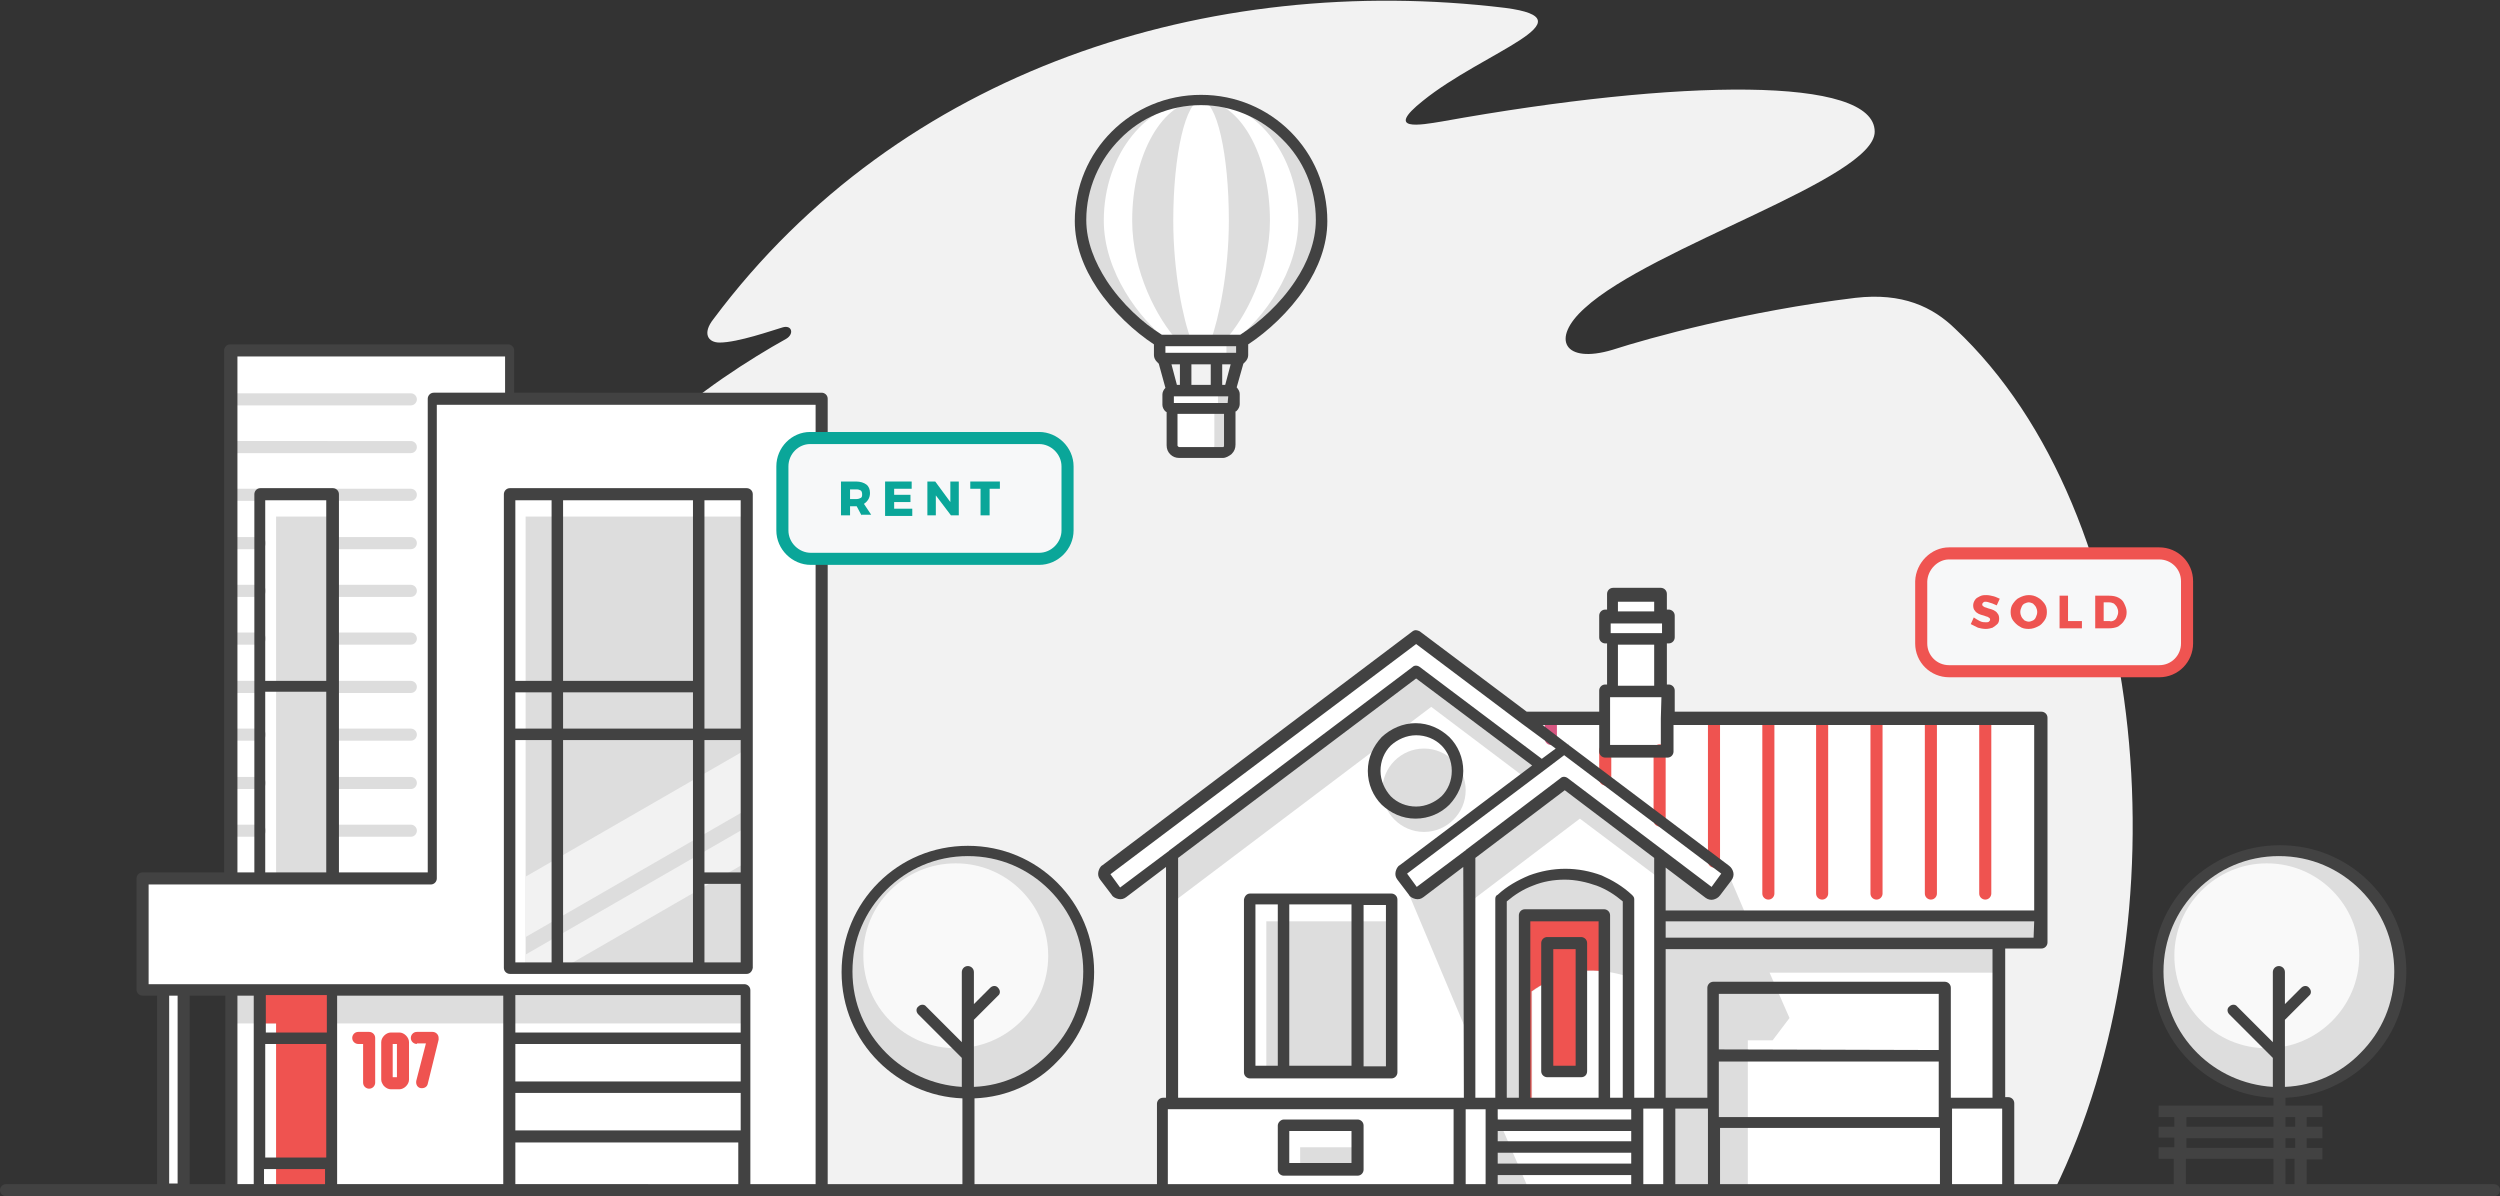 <?xml version="1.0" encoding="utf-8"?>
<!-- Generator: Adobe Illustrator 22.0.0, SVG Export Plug-In . SVG Version: 6.00 Build 0)  -->
<svg version="1.1" id="Layer_1" xmlns="http://www.w3.org/2000/svg" xmlns:xlink="http://www.w3.org/1999/xlink" x="0px" y="0px"
	 viewBox="0 0 413.8 198" style="enable-background:new 0 0 413.8 198;" xml:space="preserve">
<rect x="0" y="0" width="413.8" height="198" fill="#333333" stroke="none"/>
<style type="text/css">
	.st0{fill:#F2F2F2;}
	.st1{fill:#424242;}
	.st2{fill:#DDDDDD;}
	.st3{fill:#F9F9F9;}
	.st4{fill:#FFFFFF;}
	.st5{fill:#EF5350;}
	.st6{fill:#D85681;}
	.st7{fill:#F7F8F9;stroke:#EF5451;stroke-width:2;stroke-miterlimit:10;}
	.st8{enable-background:new    ;}
	.st9{fill:#EE5451;}
	.st10{fill:#F7F8F9;stroke:#0AA699;stroke-width:2;stroke-miterlimit:10;}
	.st11{fill:#0AA699;}
</style>
<g>
	<path class="st0" d="M310.3,21.8c0,7.8-36.9,19-48,29.2c-5.7,5.1-3.4,9.3,4.6,6.9c6.2-2,22.1-6.4,40.2-8.6
		c7.8-0.9,12.8,1.5,16.5,5.1c32.5,30.5,38.2,98.3,16.4,142.7H107.7c-15.6-37.2-20.6-79.1-5-117.2c1-2.5,4.6-6.9,6.4-8.7
		c5.6-5.8,15.4-12,21-15.1c1.4-0.8,1-2.4-0.6-1.9c-1.7,0.5-7.4,2.5-10.4,2.5c-1.9,0-2.9-1.5-1-3.9c30.9-41.4,82.2-57.4,131-51.5
		c14.6,1.9-3.6,7.3-13.6,15.4c-6.4,5.1-0.4,4,3.2,3.4C278.2,13,310.3,12.6,310.3,21.8L310.3,21.8z"/>
	<path class="st1" d="M381.8,197c0,0.5-0.4,1-1,1c-0.5,0-1-0.4-1-1v-5.2h-18v5.2c0,0.5-0.4,1-1,1c-0.5,0-1-0.4-1-1v-5.2h-2.5v-1.9
		h2.6v-1.6h-2.6v-1.8h2.6v-1.6h-2.6V183h3.6h19.9h3.6v1.9h-2.6v1.6h2.6v1.9h-2.6v1.6h2.6v1.9h-2.6V197L381.8,197z M361.9,184.9v1.6
		h18v-1.6H361.9L361.9,184.9z M361.9,188.4v1.6h18v-1.6H361.9L361.9,188.4z"/>
	<path class="st2" d="M377.4,140.8c11.1,0,20,9,20,20c0,11.1-9,20-20,20c-11.1,0-20-9-20-20C357.3,149.8,366.3,140.8,377.4,140.8
		L377.4,140.8z"/>
	<path class="st3" d="M375.2,142.9c8.5,0,15.3,6.9,15.3,15.3s-6.9,15.3-15.3,15.3c-8.5,0-15.3-6.9-15.3-15.3
		S366.8,142.9,375.2,142.9L375.2,142.9z"/>
	<path class="st1" d="M377.4,139.9c5.8,0,11,2.3,14.8,6.1c3.8,3.8,6.1,9,6.1,14.8s-2.3,11-6.1,14.8c-3.6,3.6-8.5,5.9-13.9,6.1v15.2
		c0,0.5-0.4,1-1,1c-0.5,0-1-0.4-1-1v-15.2c-5.4-0.2-10.3-2.5-13.9-6.1c-3.8-3.8-6.1-9-6.1-14.8s2.3-11,6.1-14.8
		C366.3,142.2,371.6,139.9,377.4,139.9L377.4,139.9z M380.9,163.5c0.4-0.4,1-0.4,1.3,0c0.4,0.4,0.4,1,0,1.3l-4,4v11.1
		c4.9-0.2,9.3-2.3,12.5-5.6c3.5-3.5,5.6-8.2,5.6-13.5s-2.1-10-5.6-13.5s-8.2-5.6-13.5-5.6s-10,2.1-13.5,5.6s-5.6,8.2-5.6,13.5
		s2.1,10,5.6,13.5c3.2,3.2,7.6,5.3,12.5,5.6v-4.8l-7.2-7.2c-0.4-0.4-0.4-1,0-1.3c0.4-0.4,1-0.4,1.3,0l5.9,5.9v-11.6c0-0.5,0.4-1,1-1
		c0.5,0,1,0.4,1,1v5.3L380.9,163.5L380.9,163.5z"/>
	<path class="st2" d="M160.3,140.8c11.1,0,20,9,20,20c0,11.1-9,20-20,20c-11.1,0-20-9-20-20S149.3,140.8,160.3,140.8L160.3,140.8z"
		/>
	<path class="st3" d="M158.2,142.9c8.5,0,15.3,6.9,15.3,15.3c0,8.5-6.9,15.3-15.3,15.3c-8.5,0-15.3-6.9-15.3-15.3
		C142.8,149.8,149.7,142.9,158.2,142.9L158.2,142.9z"/>
	<path class="st1" d="M163.9,163.5c0.4-0.4,1-0.4,1.3,0c0.4,0.4,0.4,1,0,1.3l-4,4v11.1c4.9-0.2,9.3-2.3,12.5-5.6
		c3.5-3.5,5.6-8.2,5.6-13.5s-2.1-10-5.6-13.5s-8.2-5.6-13.5-5.6s-10,2.1-13.5,5.6s-5.6,8.2-5.6,13.5s2.1,10,5.6,13.5
		c3.2,3.2,7.6,5.3,12.5,5.6v-4.8l-7.2-7.2c-0.4-0.4-0.4-1,0-1.3c0.4-0.4,1-0.4,1.3,0l5.9,5.9v-11.6c0-0.5,0.4-1,1-1c0.5,0,1,0.4,1,1
		v5.3L163.9,163.5L163.9,163.5z M161.3,181.8V197c0,0.5-0.4,1-1,1c-0.5,0-1-0.4-1-1v-15.2c-5.4-0.2-10.3-2.5-13.9-6.1
		c-3.8-3.8-6.1-9-6.1-14.8s2.3-11,6.1-14.8c3.8-3.8,9-6.1,14.8-6.1s11,2.3,14.8,6.1c3.8,3.8,6.1,9,6.1,14.8s-2.3,11-6.1,14.8
		C171.6,179.3,166.7,181.6,161.3,181.8L161.3,181.8z"/>
	<path class="st2" d="M198.8,56.4H192c-5.8-3.6-13.1-11.4-13.1-19.9c0-11,8.9-19.9,19.9-19.9s19.9,8.9,19.9,19.9
		c0,8.6-7.3,16.3-13.1,19.9H198.8L198.8,56.4z"/>
	<path class="st4" d="M198.8,56.4h-5.5c-4.7-3.6-10.6-11.4-10.6-19.9c0-11,7.2-19.9,16.1-19.9c8.9,0,16.1,8.9,16.1,19.9
		c0,8.6-5.9,16.3-10.6,19.9H198.8L198.8,56.4z"/>
	<path class="st2" d="M198.8,56.4h-3.9c-3.3-3.6-7.5-11.4-7.5-19.9c0-11,5.1-19.9,11.4-19.9c6.3,0,11.4,8.9,11.4,19.9
		c0,8.6-4.2,16.3-7.5,19.9H198.8L198.8,56.4z"/>
	<path class="st4" d="M203.6,67.6v6.1c0,0.7-0.5,1.2-1.2,1.2h-7.2c-0.7,0-1.2-0.5-1.2-1.2v-6.1H203.6L203.6,67.6z"/>
	<path class="st4" d="M194,64.6h9.6c0.3,0,0.6,0.3,0.6,0.6v1.7c0,0.3-0.3,0.6-0.6,0.6H194c-0.3,0-0.6-0.3-0.6-0.6v-1.7
		C193.4,64.9,193.7,64.6,194,64.6L194,64.6z"/>
	<path class="st4" d="M192,56.4h13.6v2.3c0,0.3-0.3,0.6-0.6,0.6h-12.4c-0.3,0-0.6-0.3-0.6-0.6V56.4L192,56.4z"/>
	<path class="st4" d="M198.8,56.4h-1.6c-1.4-3.6-3-11.4-3-19.9c0-11,2.1-19.9,4.6-19.9c2.6,0,4.6,8.9,4.6,19.9
		c0,8.6-1.7,16.3-3,19.9H198.8L198.8,56.4z"/>
	<path class="st2" d="M203.6,67.6v6.1c0,0.7-0.5,1.2-1.2,1.2h-2.6c0.7,0,1.2-0.5,1.2-1.2v-6.1l0,0H203.6L203.6,67.6z"/>
	<path class="st2" d="M201,64.6h2.6c0.3,0,0.6,0.3,0.6,0.6v1.7c0,0.3-0.3,0.6-0.6,0.6H201c0.3,0,0.6-0.3,0.6-0.6v-1.7
		C201.7,64.9,201.4,64.6,201,64.6L201,64.6z"/>
	<path class="st2" d="M203,56.4h2.6v2.3c0,0.3-0.3,0.6-0.6,0.6h-2.6c0.3,0,0.6-0.3,0.6-0.6V56.4L203,56.4z"/>
	<path class="st1" d="M198.8,57.3h-5.9v1.1h3.3h5.1h3.3v-1.1H198.8L198.8,57.3z M194.8,63.7h0.5v-3.4h-1.4L194.8,63.7L194.8,63.7z
		 M197.2,63.7h3.2v-3.4h-3.2V63.7L197.2,63.7z M202.3,63.7h0.5l0.9-3.4h-1.4V63.7L202.3,63.7z M204.7,64.1L204.7,64.1
		C204.7,64.2,204.8,64.2,204.7,64.1c0.3,0.4,0.5,0.7,0.5,1.1v1.7c0,0.4-0.2,0.8-0.5,1.1c-0.1,0.1-0.1,0.1-0.2,0.1v5.5
		c0,0.6-0.2,1.1-0.6,1.5c0,0,0,0-0.1,0.1c-0.4,0.3-0.9,0.6-1.4,0.6h-7.2c-0.6,0-1.1-0.2-1.5-0.6l0,0l0,0l0,0
		c-0.4-0.4-0.6-0.9-0.6-1.5v-5.5c-0.1,0-0.1-0.1-0.2-0.1l0,0c-0.3-0.3-0.5-0.7-0.5-1.1v-1.7c0-0.4,0.2-0.8,0.5-1.1l0,0l0,0l0,0l0,0
		l-1.1-4c-0.1-0.1-0.2-0.2-0.3-0.3l0,0l0,0l0,0c-0.3-0.3-0.5-0.7-0.5-1.1V57c-3.2-2.1-6.8-5.4-9.4-9.3c-2.2-3.3-3.7-7.1-3.7-11.1
		c0-5.8,2.3-11,6.1-14.8c3.8-3.8,9-6.1,14.8-6.1s11,2.3,14.8,6.1c3.8,3.8,6.1,9,6.1,14.8c0,4-1.5,7.8-3.7,11.1
		c-2.6,3.9-6.2,7.2-9.4,9.3v1.8c0,0.4-0.2,0.8-0.5,1.1l0,0c-0.1,0.1-0.2,0.2-0.3,0.3L204.7,64.1L204.7,64.1z M202.6,68.5h-7.7v5.2
		c0,0.1,0,0.1,0.1,0.2l0,0c0,0,0.1,0.1,0.2,0.1h7.2c0.1,0,0.1,0,0.1,0l0,0c0,0,0.1-0.1,0.1-0.2L202.6,68.5L202.6,68.5z M203.3,65.6
		h-1.9h-5.1h-2v1.1h8.9L203.3,65.6L203.3,65.6z M192.3,55.4h6.5h6.5c3.1-2,6.6-5.1,9.1-8.9c2-3,3.4-6.5,3.4-10.1
		c0-5.2-2.1-10-5.6-13.4c-3.4-3.4-8.2-5.6-13.4-5.6s-10,2.1-13.4,5.6c-3.4,3.4-5.6,8.2-5.6,13.4c0,3.6,1.4,7,3.4,10.1
		C185.7,50.3,189.2,53.5,192.3,55.4L192.3,55.4z"/>
	<polygon class="st4" points="84.4,66 136.2,66 136.2,196.1 38.4,196.1 38.4,163.8 30.5,163.8 30.5,195.9 27.3,195.9 27.3,163.8 
		23.9,163.8 23.9,145.4 38.4,145.4 38.4,58.1 84.4,58.1 	"/>
	<path class="st2" d="M68,136.5c0.5,0,1,0.4,1,1c0,0.5-0.4,1-1,1H55c-0.5,0-1-0.4-1-1c0-0.5,0.4-1,1-1H68L68,136.5z M43,80.9
		c0.5,0,1,0.4,1,1c0,0.5-0.4,1-1,1h-4.6c-0.5,0-1-0.4-1-1c0-0.5,0.4-1,1-1H43L43,80.9z M43,88.9c0.5,0,1,0.4,1,1c0,0.5-0.4,1-1,1
		h-4.6c-0.5,0-1-0.4-1-1c0-0.5,0.4-1,1-1H43L43,88.9z M43,96.8c0.5,0,1,0.4,1,1c0,0.5-0.4,1-1,1h-4.6c-0.5,0-1-0.4-1-1
		c0-0.5,0.4-1,1-1H43L43,96.8z M43,104.7c0.5,0,1,0.4,1,1c0,0.5-0.4,1-1,1h-4.6c-0.5,0-1-0.4-1-1c0-0.5,0.4-1,1-1H43L43,104.7z
		 M43,112.7c0.5,0,1,0.4,1,1c0,0.5-0.4,1-1,1h-4.6c-0.5,0-1-0.4-1-1c0-0.5,0.4-1,1-1H43L43,112.7z M43,120.6c0.5,0,1,0.4,1,1
		c0,0.5-0.4,1-1,1h-4.6c-0.5,0-1-0.4-1-1c0-0.5,0.4-1,1-1H43L43,120.6z M43,128.6c0.5,0,1,0.4,1,1c0,0.5-0.4,1-1,1h-4.6
		c-0.5,0-1-0.4-1-1c0-0.5,0.4-1,1-1H43L43,128.6z M43,136.5c0.5,0,1,0.4,1,1c0,0.5-0.4,1-1,1h-4.6c-0.5,0-1-0.4-1-1c0-0.5,0.4-1,1-1
		H43L43,136.5z M68,65.1c0.5,0,1,0.4,1,1c0,0.5-0.4,1-1,1H38.4c-0.5,0-1-0.4-1-1c0-0.5,0.4-1,1-1H68L68,65.1z M68,73
		c0.5,0,1,0.4,1,1c0,0.5-0.4,1-1,1H38.4c-0.5,0-1-0.4-1-1c0-0.5,0.4-1,1-1H68L68,73z M68,80.9c0.5,0,1,0.4,1,1c0,0.5-0.4,1-1,1H55
		c-0.5,0-1-0.4-1-1c0-0.5,0.4-1,1-1H68L68,80.9z M68,88.9c0.5,0,1,0.4,1,1c0,0.5-0.4,1-1,1H55c-0.5,0-1-0.4-1-1c0-0.5,0.4-1,1-1H68
		L68,88.9z M68,96.8c0.5,0,1,0.4,1,1c0,0.5-0.4,1-1,1H55c-0.5,0-1-0.4-1-1c0-0.5,0.4-1,1-1H68L68,96.8z M68,104.7c0.5,0,1,0.4,1,1
		c0,0.5-0.4,1-1,1H55c-0.5,0-1-0.4-1-1c0-0.5,0.4-1,1-1H68L68,104.7z M68,112.7c0.5,0,1,0.4,1,1c0,0.5-0.4,1-1,1H55
		c-0.5,0-1-0.4-1-1c0-0.5,0.4-1,1-1H68L68,112.7z M68,120.6c0.5,0,1,0.4,1,1c0,0.5-0.4,1-1,1H55c-0.5,0-1-0.4-1-1c0-0.5,0.4-1,1-1
		H68L68,120.6z M68,128.6c0.5,0,1,0.4,1,1c0,0.5-0.4,1-1,1H55c-0.5,0-1-0.4-1-1c0-0.5,0.4-1,1-1H68L68,128.6z"/>
	<polygon class="st2" points="123.6,163.8 123.6,169.4 55,169.4 55,196.1 45.7,196.1 45.7,169.4 38.4,169.4 38.4,163.8 	"/>
	<polygon class="st2" points="45.7,85.5 55,85.5 55,145.4 45.7,145.4 	"/>
	<polygon class="st2" points="87,85.5 123.6,85.5 123.6,160.3 87,160.3 	"/>
	<polygon class="st0" points="87,145.1 123.6,124 123.6,134 87,155.1 	"/>
	<polygon class="st0" points="87,158 123.6,136.9 123.6,142.7 93.1,160.3 87,160.3 	"/>
	<path class="st5" d="M69,172.8c-0.5,0-1-0.4-1-1c0-0.5,0.4-1,1-1h2.6c0.5,0,1,0.4,1,1c0,0.1,0,0.2,0,0.3l-1.8,7.3
		c-0.1,0.5-0.6,0.8-1.2,0.7c-0.5-0.1-0.8-0.6-0.7-1.2l1.6-6.2H69V172.8z M59.3,172.8c-0.5,0-1-0.4-1-1c0-0.5,0.4-1,1-1h1.8
		c0.5,0,1,0.4,1,1v7.4c0,0.5-0.4,1-1,1c-0.5,0-1-0.4-1-1v-6.4L59.3,172.8L59.3,172.8z M64.7,170.9h1.4c0.4,0,0.8,0.2,1.1,0.5l0,0
		l0,0c0.3,0.3,0.5,0.7,0.5,1.1v6.2c0,0.4-0.2,0.8-0.5,1.1s-0.7,0.5-1.1,0.5h-1.4c-0.4,0-0.8-0.2-1.1-0.5l-0.1-0.1
		c-0.2-0.3-0.4-0.6-0.4-1v-6.2c0-0.4,0.2-0.8,0.5-1.1l0,0l0,0C63.9,171.1,64.3,170.9,64.7,170.9L64.7,170.9z M65.7,172.8H65v5.5h0.7
		V172.8L65.7,172.8z"/>
	<polygon class="st5" points="55,163.8 55,196.1 45.7,196.1 45.7,169.4 43,169.4 43,163.8 	"/>
	<path class="st1" d="M44,196.1c0,0.5-0.4,1-1,1c-0.5,0-1-0.4-1-1v-3.5v-20.7v-7.1h-2.7v31.3c0,0.5-0.4,1-1,1c-0.5,0-1-0.4-1-1
		v-31.3h-5.9v31.3c0,0.5-0.4,1-1,1c-0.5,0-1-0.4-1-1v-31.3H28v31.3c0,0.5-0.4,1-1,1c-0.5,0-1-0.4-1-1v-31.3h-2.4c-0.5,0-1-0.4-1-1
		v-18.4c0-0.5,0.4-1,1-1h13.5V58c0-0.5,0.4-1,1-1h46c0.5,0,1,0.4,1,1v7H136c0.5,0,1,0.4,1,1v130.1c0,0.5-0.4,1-1,1c-0.5,0-1-0.4-1-1
		V67H84.1H72.3v78.4c0,0.5-0.4,1-1,1H54.7h-12h-4.6H24.6v16.5H27l0,0l0,0h3.2l0,0l0,0H38h4.6l0,0l0,0h12l0,0l0,0H84l0,0l0,0h39.2
		c0.5,0,1,0.4,1,1v8.1l0,0l0,0v16.1l0,0l0,0v8.1c0,0.5-0.4,1-1,1c-0.5,0-1-0.4-1-1v-7.1H85.3v7.1c0,0.5-0.4,1-1,1c-0.5,0-1-0.4-1-1
		v-8.1V180v-8.1v-7.1H55.8v7.1v20.7v3.5c0,0.5-0.4,1-1,1c-0.5,0-1-0.4-1-1v-2.6H43.7v2.6H44z M123.6,161.2h-7.9H92.3h-7.9
		c-0.5,0-1-0.4-1-1v-38.7v-7.9V81.8c0-0.5,0.4-1,1-1h7.9h23.4h7.9c0.5,0,1,0.4,1,1v39.7l0,0l0,0v23.8v14.9
		C124.5,160.8,124.1,161.2,123.6,161.2L123.6,161.2z M85.3,159.3h6v-36.8h-6V159.3L85.3,159.3z M93.2,159.3h21.5v-13.9v-22.9H93.2
		V159.3L93.2,159.3z M116.6,159.3h6v-13h-6V159.3L116.6,159.3z M122.6,144.4v-21.9h-6v21.9H122.6L122.6,144.4z M122.6,120.6V82.8h-6
		v30.8v7H122.6L122.6,120.6z M114.7,82.8H93.2v29.9h21.5V82.8L114.7,82.8z M91.3,82.8h-6v29.9h6V82.8L91.3,82.8z M85.3,114.6v6h6v-6
		H85.3L85.3,114.6z M114.7,114.6H93.2v6h21.5V114.6L114.7,114.6z M42.1,144.4v-30.8V81.8c0-0.5,0.4-1,1-1h12c0.5,0,1,0.4,1,1v31.8
		v30.8h14.7V66c0-0.5,0.4-1,1-1h11.8v-6H39.3v85.4H42.1L42.1,144.4z M54,144.4v-29.9H43.9v29.9H54L54,144.4z M54,112.7V82.8H43.9
		v29.9H54L54,112.7z M122.6,187.1v-6.2H85.3v6.2H122.6L122.6,187.1z M122.6,179v-6.2H85.3v6.2H122.6L122.6,179z M122.6,170.9v-6.2
		H85.3v6.2H122.6L122.6,170.9z M44,164.7v6.2h10.1v-6.2H44L44,164.7z M54,191.6v-18.8H43.9v18.8H54L54,191.6z"/>
	<path class="st4" d="M337.6,118.9v37.3h-7v26.5h1.4V197H192.6v-14.3h1.4v-41.1l-8.2,6.2c-0.3,0.3-0.8,0.2-1.1-0.2l-1.9-2.5
		c-0.3-0.3-0.2-0.8,0.2-1.1l51.3-38.7l18,13.5h13.3v-4.5h1.2v-8.7h-1.2V102h1.2v-3.6h7.9v3.6h1.2v3.6h-1.2v8.7h1.2v4.5L337.6,118.9
		L337.6,118.9L337.6,118.9z"/>
	<path class="st5" d="M266.7,129c0,0.5-0.4,1-1,1c-0.5,0-1-0.4-1-1v-4.8c0-0.5,0.4-1,1-1c0.5,0,1,0.4,1,1V129L266.7,129z"/>
	<path class="st6" d="M257.7,122.3c0,0.5-0.4,1-1,1c-0.5,0-1-0.4-1-1V119c0-0.5,0.4-1,1-1c0.5,0,1,0.4,1,1V122.3L257.7,122.3z"/>
	<path class="st5" d="M329.6,147.9c0,0.5-0.4,1-1,1c-0.5,0-1-0.4-1-1v-29c0-0.5,0.4-1,1-1c0.5,0,1,0.4,1,1V147.9L329.6,147.9z"/>
	<path class="st5" d="M320.6,147.9c0,0.5-0.4,1-1,1c-0.5,0-1-0.4-1-1v-29c0-0.5,0.4-1,1-1c0.5,0,1,0.4,1,1V147.9L320.6,147.9z"/>
	<path class="st5" d="M311.6,147.9c0,0.5-0.4,1-1,1c-0.5,0-1-0.4-1-1v-29c0-0.5,0.4-1,1-1c0.5,0,1,0.4,1,1V147.9L311.6,147.9z"/>
	<path class="st5" d="M302.6,147.9c0,0.5-0.4,1-1,1c-0.5,0-1-0.4-1-1v-29c0-0.5,0.4-1,1-1c0.5,0,1,0.4,1,1V147.9L302.6,147.9z"/>
	<path class="st5" d="M293.7,147.9c0,0.5-0.4,1-1,1c-0.5,0-1-0.4-1-1v-29c0-0.5,0.4-1,1-1c0.5,0,1,0.4,1,1V147.9L293.7,147.9z"/>
	<path class="st5" d="M284.7,142.6c0,0.5-0.4,1-1,1c-0.5,0-1-0.4-1-1V119c0-0.5,0.4-1,1-1c0.5,0,1,0.4,1,1V142.6L284.7,142.6z"/>
	<path class="st5" d="M275.7,135.8c0,0.5-0.4,1-1,1c-0.5,0-1-0.4-1-1v-11.6c0-0.5,0.4-1,1-1c0.5,0,1,0.4,1,1V135.8L275.7,135.8z"/>
	<path class="st2" d="M235.7,123.9c3.8,0,6.9,3.1,6.9,6.9s-3.1,6.9-6.9,6.9c-3.8,0-6.9-3.1-6.9-6.9S231.9,123.9,235.7,123.9
		L235.7,123.9z M330.6,156.2v4.8h-37.7l3.3,7.5l-2.8,3.7h-4.1v24.9h-13.1v-14.3h-1.4v-37.3l-13.3-10l-18.2,13.8V172l-11.4-27.1
		l2.6,3.5l8.8-6.6l15.8-11.9l15.8,11.8l8.2,6.2l2.8-3.7l3.2,7.5h48.7v4.6L330.6,156.2L330.6,156.2L330.6,156.2z M224.7,193.5h-9.5
		v-3.6h9.5V193.5L224.7,193.5z M253.1,197h-6.2v-14.3L253.1,197L253.1,197z M248.4,182.7h5.2v-18.6c1.7-1.2,3.5-2.1,5.3-2.7v16h2.9
		v-16.6c2.5-0.3,5.1,0,7.8,0.9v-13.5c-8-4.8-15-4.4-21.2,0V182.7L248.4,182.7z M230.3,177.4h-20.7v-24.9h20.7V177.4L230.3,177.4z
		 M194,141.6l40.4-30.4l21,15.8l-2.6,2l-15.9-12l-4.5,3.4c-1.8,0.5-3.3,1.7-4.3,3.3l-33.9,25.6v-7.7L194,141.6L194,141.6z"/>
	<path class="st5" d="M261.7,160.7v16.6h-2.9h-2.7v-14.8c-0.9,0.5-1.8,1-2.6,1.6v18.6h-1.1v-31.1h13.1v9.2
		C264.2,160.6,263,160.6,261.7,160.7L261.7,160.7z"/>
	<path class="st1" d="M235,104.6c0.1,0,0.1,0.1,0.2,0.2L235,104.6L235,104.6z M259.5,123.1c0.1,0,0.1,0.1,0.2,0.2L259.5,123.1
		L259.5,123.1z M193.5,197c0,0.5-0.4,1-1,1c-0.5,0-1-0.4-1-1v-14.3c0-0.5,0.4-1,1-1h0.5v-38.2l-6.6,5c-0.4,0.3-0.8,0.4-1.3,0.3
		c-0.4-0.1-0.9-0.3-1.1-0.7l-1.9-2.5c-0.3-0.4-0.4-0.8-0.3-1.3c0.1-0.4,0.3-0.9,0.7-1.1l51.3-38.7c0.4-0.3,0.8-0.2,1.2,0l17.7,13.3
		h12v-3.5c0-0.5,0.4-1,1-1h0.3v-6.8h-0.3c-0.5,0-1-0.4-1-1v-3.6c0-0.5,0.4-1,1-1h0.3v-2.6c0-0.5,0.4-1,1-1h7.9c0.5,0,1,0.4,1,1v2.6
		h0.3c0.5,0,1,0.4,1,1v3.6c0,0.5-0.4,1-1,1h-0.3v6.8h0.3c0.5,0,1,0.4,1,1v3.5h60.7c0.5,0,1,0.4,1,1v32.6v4.6c0,0.5-0.4,1-1,1h-6
		v24.6h0.5c0.5,0,1,0.4,1,1v14.3c0,0.5-0.4,1-1,1c-0.5,0-1-0.4-1-1v-13.4h-0.5h-7.8v2.2v11.2c0,0.5-0.4,1-1,1c-0.5,0-1-0.4-1-1
		v-10.2h-36.4v10.2c0,0.5-0.4,1-1,1c-0.5,0-1-0.4-1-1v-11.2v-2.2h-5.4v13.4c0,0.5-0.4,1-1,1c-0.5,0-1-0.4-1-1v-13.4h-0.5H272v2.6
		v3.6v3.7v3.5c0,0.5-0.4,1-1,1c-0.5,0-1-0.4-1-1v-2.4h-22.1v2.5c0,0.5-0.4,1-1,1c-0.5,0-1-0.4-1-1v-3.5v-3.7v-3.6v-2.6h-2.8h-0.5
		V197c0,0.5-0.4,1-1,1c-0.5,0-1-0.4-1-1v-13.4h-46.8h-0.5V197H193.5z M255.2,119.9l4.3,3.3l0,0l0,0l26.7,20.1
		c0.4,0.3,0.6,0.7,0.7,1.1c0.1,0.4,0,0.9-0.3,1.3l0,0l0,0l-1.9,2.5c-0.3,0.4-0.7,0.6-1.1,0.7c-0.4,0.1-0.9,0-1.3-0.3l-6.6-5v7.1h61
		V120H277v4.4c0,0.5-0.4,1-1,1h-10.3c-0.5,0-1-0.4-1-1V120h-9.5L255.2,119.9L255.2,119.9z M251.8,119.7L251.8,119.7l-17.4-13.1
		l-50.6,38.1l1.6,2.2l8-6c0,0,0.1,0,0.1-0.1l40.3-30.4c0.3-0.3,0.8-0.3,1.2,0l20.2,15.2l2.3-1.7L251.8,119.7L251.8,119.7z
		 M273.8,113.5v-6.8h-6v6.8H273.8L273.8,113.5z M275,115.4h-0.3h-7.9h-0.3v3.5v4.4h8.4v-4.4L275,115.4L275,115.4z M273.8,101.2v-1.6
		h-6v1.6H273.8L273.8,101.2z M266.6,104.8h0.3h7.9h0.3v-1.6h-0.3h-7.9h-0.3V104.8L266.6,104.8z M329.7,157.1h-54v24.6h0.5h6.4v-7
		v-11.2c0-0.5,0.4-1,1-1h38.3c0.5,0,1,0.4,1,1v11.2v7h6.9v-24.6H329.7z M336.7,152.5h-61v2.7h54.9h6L336.7,152.5L336.7,152.5z
		 M320.9,184.9v-2.2v-7h-36.4v7v2.2H320.9L320.9,184.9z M320.9,173.8v-9.3h-36.4v9.2L320.9,173.8L320.9,173.8z M257.1,176.4h3.7
		v-19.3h-3.7V176.4L257.1,176.4z M261.7,178.3h-5.6c-0.5,0-1-0.4-1-1v-21.2c0-0.5,0.4-1,1-1h5.6c0.5,0,1,0.4,1,1v21.2
		C262.7,177.9,262.3,178.3,261.7,178.3L261.7,178.3z M251.4,181.7v-30.2c0-0.5,0.4-1,1-1h13.1c0.5,0,1,0.4,1,1v30.2h2.1v-32.5
		c-1.3-1.1-2.7-2-4.3-2.6c-1.7-0.6-3.5-1-5.3-1s-3.6,0.3-5.3,1c-1.6,0.6-3,1.5-4.3,2.6v32.5H251.4L251.4,181.7z M264.6,181.7v-29.2
		h-11.3v29.2H264.6L264.6,181.7z M270.1,148.1c0.2,0.2,0.4,0.4,0.4,0.7v32.9h0.5h2.8v-25.6v-4.6V142L259,130.8L244.2,142v39.7h2.8
		h0.5v-32.9c0-0.3,0.1-0.6,0.4-0.7c1.5-1.4,3.3-2.4,5.2-3.2c1.9-0.7,3.9-1.1,6-1.1s4.1,0.4,6,1.1
		C266.9,145.7,268.6,146.7,270.1,148.1L270.1,148.1z M275.1,140.6c0.2,0.1,0.3,0.2,0.4,0.3l7.8,5.9l1.6-2.2l-26-19.6l-3.3,2.5l0,0
		l-22.7,17.1l1.6,2.2l8-6c0,0,0.1,0,0.1-0.1l15.7-11.9c0.3-0.3,0.8-0.3,1.2,0L275.1,140.6L275.1,140.6z M242.2,143.5l-6.6,5
		c-0.4,0.3-0.8,0.4-1.3,0.3c-0.4-0.1-0.9-0.3-1.1-0.7l-1.9-2.5c-0.3-0.4-0.4-0.8-0.3-1.3c0.1-0.4,0.3-0.9,0.7-1.1l21.9-16.5
		l-19.2-14.4L195,142v39.7h46.8h0.5L242.2,143.5L242.2,143.5z M234.3,119.7c2.2,0,4.1,0.9,5.6,2.3c1.4,1.4,2.3,3.4,2.3,5.6
		s-0.9,4.1-2.3,5.6c-1.4,1.4-3.4,2.3-5.6,2.3c-2.2,0-4.1-0.9-5.6-2.3c-1.4-1.4-2.3-3.4-2.3-5.6s0.9-4.1,2.3-5.6
		C230.2,120.6,232.2,119.7,234.3,119.7L234.3,119.7z M238.6,123.4c-1.1-1.1-2.6-1.7-4.2-1.7c-1.6,0-3.1,0.7-4.2,1.7
		c-1.1,1.1-1.7,2.6-1.7,4.2s0.7,3.1,1.7,4.2c1.1,1.1,2.6,1.7,4.2,1.7c1.6,0,3.1-0.7,4.2-1.7c1.1-1.1,1.7-2.6,1.7-4.2
		C240.3,125.9,239.6,124.4,238.6,123.4L238.6,123.4z M206.9,147.9h5.6h12.2h5.6c0.5,0,1,0.4,1,1v28.6c0,0.5-0.4,1-1,1h-5.6h-12.2
		h-5.6c-0.5,0-1-0.4-1-1v-28.6C206,148.3,206.4,147.9,206.9,147.9L206.9,147.9z M223.7,176.4v-26.7h-10.3v26.7H223.7L223.7,176.4z
		 M225.7,149.8v26.7h3.7v-26.7H225.7L225.7,149.8z M211.5,176.4v-26.7h-3.7v26.7H211.5L211.5,176.4z M270,192.6v-1.8h-22.1v1.8H270
		L270,192.6z M270,188.9v-1.7h-22.1v1.7H270L270,188.9z M270,185.3v-1.7h-0.5h-4h-13.1h-4h-0.5v1.7H270L270,185.3z M212.5,185.3
		h12.2c0.5,0,1,0.4,1,1v7.3c0,0.5-0.4,1-1,1h-12.2c-0.5,0-1-0.4-1-1v-7.3C211.5,185.8,212,185.3,212.5,185.3L212.5,185.3z
		 M223.7,187.2h-10.3v5.3h10.3V187.2L223.7,187.2z"/>
	<path class="st1" d="M1,198c-0.5,0-1-0.4-1-1c0-0.5,0.4-1,1-1h411.8c0.5,0,1,0.4,1,1c0,0.5-0.4,1-1,1H1L1,198z"/>
	<g>
		<path class="st7" d="M322.6,91.6h34.8c2.5,0,4.6,2,4.6,4.6v10.3c0,2.5-2,4.6-4.6,4.6h-34.8c-2.5,0-4.6-2-4.6-4.6V96.2
			C318.1,93.7,320.2,91.6,322.6,91.6L322.6,91.6z"/>
		<g class="st8">
			<path class="st9" d="M329.5,99.8c-0.3-0.1-0.6-0.2-0.8-0.2c-0.2,0-0.3,0-0.4,0.1s-0.2,0.2-0.2,0.3c0,0.1,0,0.2,0.1,0.3
				s0.2,0.1,0.3,0.2c0.1,0,0.3,0.1,0.6,0.2c0.4,0.1,0.7,0.2,0.9,0.3c0.2,0.1,0.5,0.3,0.6,0.5c0.2,0.2,0.3,0.5,0.3,0.9
				c0,0.4-0.1,0.7-0.3,0.9s-0.5,0.4-0.8,0.6c-0.3,0.1-0.7,0.2-1.1,0.2c-0.5,0-0.9-0.1-1.3-0.2c-0.4-0.2-0.8-0.4-1.2-0.6l0.5-1.1
				c0.3,0.2,0.6,0.4,1,0.6c0.4,0.2,0.7,0.2,1,0.2c0.2,0,0.4,0,0.5-0.1c0.1-0.1,0.2-0.2,0.2-0.3c0-0.1,0-0.2-0.1-0.3
				c-0.1-0.1-0.2-0.1-0.3-0.2c-0.1,0-0.3-0.1-0.6-0.2c-0.4-0.1-0.7-0.2-0.9-0.3c-0.2-0.1-0.5-0.3-0.6-0.5c-0.2-0.2-0.3-0.5-0.3-0.9
				c0-0.3,0.1-0.6,0.3-0.9s0.4-0.4,0.8-0.6s0.7-0.2,1.1-0.2c0.4,0,0.8,0.1,1.2,0.2c0.4,0.1,0.7,0.3,1,0.4l-0.5,1.1
				C330.2,100.1,329.9,99.9,329.5,99.8z"/>
			<path class="st9" d="M337.3,98.9c0.4,0.2,0.8,0.6,1.1,1s0.4,0.9,0.4,1.4c0,0.5-0.1,1-0.4,1.4c-0.3,0.4-0.6,0.8-1.1,1
				c-0.4,0.2-0.9,0.4-1.5,0.4c-0.6,0-1.1-0.1-1.5-0.4c-0.4-0.2-0.8-0.6-1.1-1c-0.3-0.4-0.4-0.9-0.4-1.4c0-0.5,0.1-1,0.4-1.4
				s0.6-0.8,1.1-1c0.4-0.2,0.9-0.4,1.5-0.4C336.3,98.5,336.8,98.6,337.3,98.9z M335.1,99.9c-0.2,0.1-0.4,0.3-0.5,0.6
				c-0.1,0.2-0.2,0.5-0.2,0.8c0,0.3,0.1,0.6,0.2,0.8c0.1,0.2,0.3,0.4,0.5,0.6c0.2,0.1,0.5,0.2,0.7,0.2s0.5-0.1,0.7-0.2
				c0.2-0.1,0.4-0.3,0.5-0.6c0.1-0.2,0.2-0.5,0.2-0.8c0-0.3-0.1-0.6-0.2-0.8s-0.3-0.4-0.5-0.6c-0.2-0.1-0.5-0.2-0.7-0.2
				S335.3,99.8,335.1,99.9z"/>
			<path class="st9" d="M340.9,98.6h1.4v4.2h2.3v1.2h-3.7V98.6z"/>
			<path class="st9" d="M350.6,98.9c0.4,0.2,0.8,0.5,1,1c0.2,0.4,0.4,0.9,0.4,1.4s-0.1,1-0.4,1.4c-0.2,0.4-0.6,0.7-1,1
				c-0.4,0.2-1,0.3-1.5,0.3h-2.3v-5.4h2.3C349.7,98.6,350.2,98.7,350.6,98.9z M349.9,102.7c0.2-0.1,0.4-0.3,0.5-0.6
				c0.1-0.2,0.2-0.5,0.2-0.8c0-0.3-0.1-0.6-0.2-0.8c-0.1-0.2-0.3-0.4-0.5-0.6c-0.2-0.1-0.5-0.2-0.8-0.2h-0.9v3.1h1
				C349.4,102.9,349.7,102.8,349.9,102.7z"/>
		</g>
	</g>
	<g>
		<path class="st10" d="M134.1,72.5H172c2.5,0,4.7,2.1,4.7,4.7v10.6c0,2.5-2.1,4.7-4.7,4.7h-37.8c-2.5,0-4.7-2.1-4.7-4.7V77.2
			C129.5,74.6,131.6,72.5,134.1,72.5L134.1,72.5z"/>
		<g class="st8">
			<path class="st11" d="M142.6,85.3l-0.8-1.5h0h-1.1v1.5h-1.5v-5.6h2.5c0.7,0,1.3,0.2,1.7,0.5c0.4,0.3,0.6,0.8,0.6,1.4
				c0,0.4-0.1,0.8-0.3,1.1s-0.4,0.5-0.7,0.7l1.2,1.8H142.6z M140.7,82.6h1.1c0.3,0,0.5-0.1,0.7-0.2s0.2-0.4,0.2-0.6
				c0-0.3-0.1-0.5-0.2-0.6c-0.2-0.1-0.4-0.2-0.7-0.2h-1.1V82.6z"/>
			<path class="st11" d="M146.5,79.7h4.4v1.2H148v1h2.7v1.2l-2.7,0v1.1h3v1.2h-4.5V79.7z"/>
			<path class="st11" d="M157.3,79.7h1.4v5.6h-1.3l-2.5-3.3v3.3h-1.4v-5.6h1.3l2.5,3.4L157.3,79.7z"/>
			<path class="st11" d="M160.7,79.7h4.8v1.2h-1.7v4.4h-1.5v-4.4h-1.7V79.7z"/>
		</g>
	</g>
</g>
</svg>
